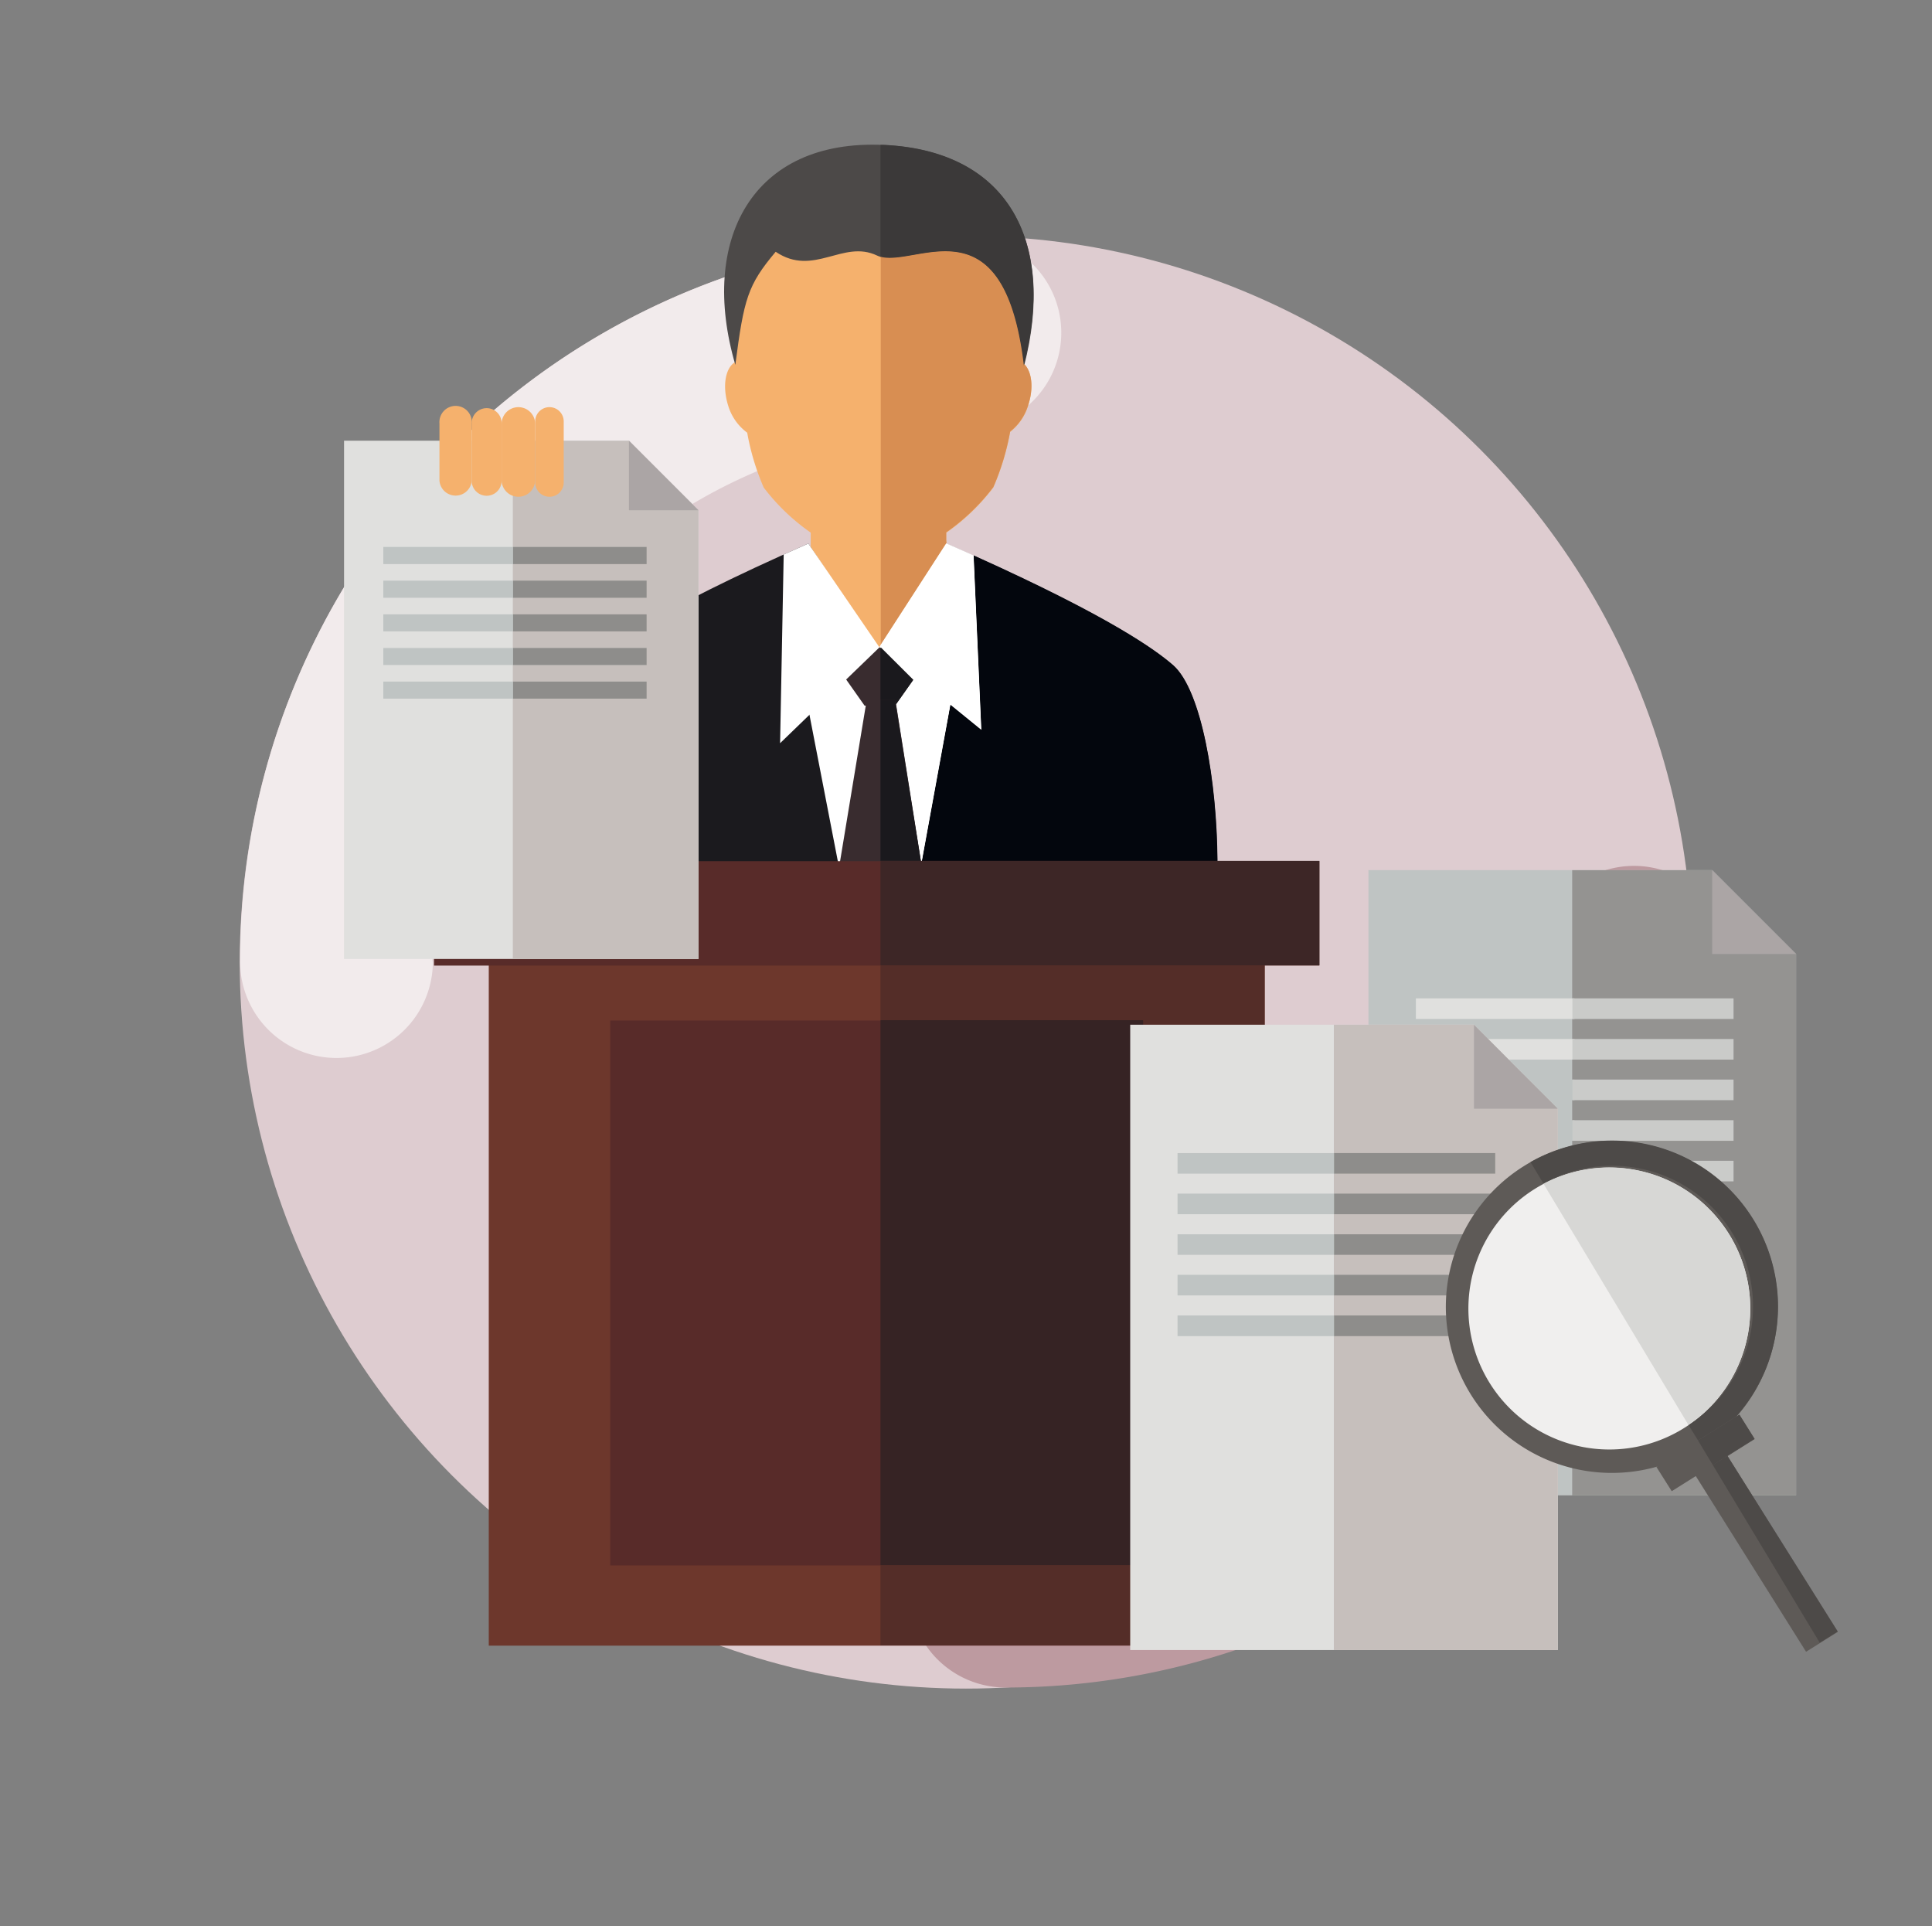 <svg xmlns="http://www.w3.org/2000/svg" width="322" height="321" viewBox="0 0 322 321">
  <rect x="0" y="0" width="322" height="321" fill="#808080" stroke="none"/>
  <g id="Grupo_55734" data-name="Grupo 55734" transform="translate(-265 -2914)">
    <g id="Layer_1" data-name="Layer 1" transform="translate(265.361 2913.73)">
      <g id="Grupo_55458" data-name="Grupo 55458" transform="translate(39.593 39.593)">
        <circle id="Elipse_4151" data-name="Elipse 4151" cx="121.042" cy="121.042" r="121.042" fill="#deccd0"/>
        <path id="Trazado_106498" data-name="Trazado 106498" d="M222.374,128.563A88.735,88.735,0,0,1,133.7,217.3a16.063,16.063,0,1,0,0,32.127A120.8,120.8,0,0,0,254.5,128.563a16.063,16.063,0,0,0-32.127,0Z" transform="translate(-6.057 -7.522)" fill="#bd9aa0"/>
        <path id="Trazado_106499" data-name="Trazado 106499" d="M62.923,151.657a88.67,88.67,0,0,1,88.735-88.67,16.063,16.063,0,0,0,0-32.127A120.8,120.8,0,0,0,30.86,151.722a16.063,16.063,0,1,0,32.127,0Z" transform="translate(-30.796 -30.796)" fill="#f2ebec"/>
      </g>
      <rect id="Rectángulo_5828" data-name="Rectángulo 5828" width="322" height="321" transform="translate(-0.361 0.269)" fill="none"/>
      <g id="Grupo_55466" data-name="Grupo 55466" transform="translate(56.98 24.383)">
        <g id="Grupo_55462" data-name="Grupo 55462">
          <path id="Trazado_106500" data-name="Trazado 106500" d="M168.721,108.949c-2.737-2.416-9.355-7.71-32.127-17.657v-8.16a34.44,34.44,0,0,0,7.852-7.543,41.494,41.494,0,0,0,2.8-9.253,8.841,8.841,0,0,0,3.02-4.446c.951-2.943.591-5.783-.784-6.952,1.285-10.5,1.054-27.089-8.6-29.338-11.707-9.214-29.775-3.714-35.224,3.971-4.883,6.849-5.038,16.256-4.138,25.059-1.735.9-2.287,4.022-1.285,7.261a8.713,8.713,0,0,0,3.187,4.562,40.968,40.968,0,0,0,2.75,9.137,34.877,34.877,0,0,0,7.839,7.518v8.16c-13.969,6.181-21.923,10.576-26.588,13.6l-.681.437-1.285.848a43.346,43.346,0,0,0-3.585,2.8c-4.228,3.752-6.58,17.734-9.086,29.557H177.755C175.3,126.683,172.962,112.7,168.721,108.949Z" transform="translate(-36.23 -18.459)" fill="#f5b16d" fill-rule="evenodd"/>
          <path id="Trazado_106501" data-name="Trazado 106501" d="M114.35,70.7C88.185,82.176,80.334,88.293,77.224,91.03c-4.78,4.241-7,20.3-7,33.412H182.51c0-13.57-2.57-29.158-7.363-33.412-3.123-2.737-11.656-8.854-37.82-20.33L126.365,88.82Z" transform="translate(-36.962 -4.228)" fill="#1b1a1e" fill-rule="evenodd"/>
          <path id="Trazado_106502" data-name="Trazado 106502" d="M102.226,36.819c6.323,4.266,11.206-2.095,16.9.63s21.127-10.409,24.494,18.441C149,34.981,140.83,20.01,120.268,19.02,98.293,17.967,89.426,34.865,95.5,55.658,96.944,44.619,97.548,42.383,102.226,36.819Z" transform="translate(-30.287 -18.974)" fill="#4c4948" fill-rule="evenodd"/>
          <path id="Trazado_106503" data-name="Trazado 106503" d="M103.01,84.191l7.055,36.406H123.6l6.811-36.458Z" transform="translate(-27.614 -0.396)" fill="#fff" fill-rule="evenodd"/>
          <path id="Trazado_106504" data-name="Trazado 106504" d="M105.606,70.7l-4.112,1.825-.6,31.446,16.539-16Z" transform="translate(-28.219 -4.228)" fill="#fff" fill-rule="evenodd"/>
          <path id="Trazado_106505" data-name="Trazado 106505" d="M124.914,70.7l4.575,2.018,1.285,29.056-17.014-13.8Z" transform="translate(-24.55 -4.228)" fill="#fff" fill-rule="evenodd"/>
          <path id="Trazado_106506" data-name="Trazado 106506" d="M127.369,84.14l-13.7.026V120.6l7.081-.116Z" transform="translate(-24.576 -0.396)" fill="#fff"/>
          <g id="Grupo_55460" data-name="Grupo 55460" transform="translate(82.541 83.744)">
            <path id="Trazado_106507" data-name="Trazado 106507" d="M113.145,90.96l-4.575,27.693,13.725-.116L117.913,90.96Z" transform="translate(-108.57 -82.196)" fill="#392c2f" fill-rule="evenodd"/>
            <path id="Trazado_106508" data-name="Trazado 106508" d="M109.46,89.524l3.071,4.356h4.78l3.123-4.356-5.4-5.384Z" transform="translate(-108.316 -84.14)" fill="#392c2f" fill-rule="evenodd"/>
            <g id="Grupo_55459" data-name="Grupo 55459" transform="translate(6.862 0.103)">
              <path id="Trazado_106509" data-name="Trazado 106509" d="M116.442,93.755l2.943-4.164-5.4-5.372-.077.064v8.6h2.39Z" transform="translate(-113.91 -84.22)" fill="#392c2f"/>
              <path id="Trazado_106510" data-name="Trazado 106510" d="M116.442,91.834l-.141-.874h-2.39v27.578l6.862.116Z" transform="translate(-113.91 -82.299)" fill="#392c2f"/>
            </g>
          </g>
          <rect id="Rectángulo_5829" data-name="Rectángulo 5829" width="129.317" height="117.623" transform="translate(24.121 132.513)" fill="#6d372c"/>
          <rect id="Rectángulo_5830" data-name="Rectángulo 5830" width="88.837" height="90.816" transform="translate(44.361 145.955)" fill="#582b29"/>
          <rect id="Rectángulo_5831" data-name="Rectángulo 5831" width="147.553" height="17.4" transform="translate(14.997 119.405)" fill="#582b29"/>
          <path id="Trazado_106511" data-name="Trazado 106511" d="M103.415,143.73H44.34V57.36H91.824l5.8,5.8,5.8,5.8Z" transform="translate(-44.34 -8.031)" fill="#e0e0de"/>
          <path id="Trazado_106512" data-name="Trazado 106512" d="M97.175,143.73H66.23V57.36H85.583l5.05,5.05,6.541,6.541Z" transform="translate(-38.1 -8.031)" fill="#c6bfbc"/>
          <path id="Trazado_106513" data-name="Trazado 106513" d="M81.29,57.36V68.951H92.881l-5.8-5.8Z" transform="translate(-33.806 -8.031)" fill="#aba5a5"/>
          <rect id="Rectángulo_5832" data-name="Rectángulo 5832" width="21.911" height="2.853" transform="translate(6.541 67.038)" fill="#bfc4c3"/>
          <rect id="Rectángulo_5833" data-name="Rectángulo 5833" width="21.911" height="2.853" transform="translate(6.541 72.654)" fill="#bfc4c3"/>
          <rect id="Rectángulo_5834" data-name="Rectángulo 5834" width="21.911" height="2.84" transform="translate(6.541 78.269)" fill="#bfc4c3"/>
          <rect id="Rectángulo_5835" data-name="Rectángulo 5835" width="21.911" height="2.84" transform="translate(6.541 83.872)" fill="#bfc4c3"/>
          <rect id="Rectángulo_5836" data-name="Rectángulo 5836" width="21.911" height="2.84" transform="translate(6.541 89.475)" fill="#bfc4c3"/>
          <rect id="Rectángulo_5837" data-name="Rectángulo 5837" width="22.258" height="2.853" transform="translate(28.169 67.038)" fill="#8e8d8b"/>
          <rect id="Rectángulo_5838" data-name="Rectángulo 5838" width="22.258" height="2.853" transform="translate(28.169 72.654)" fill="#8e8d8b"/>
          <rect id="Rectángulo_5839" data-name="Rectángulo 5839" width="22.258" height="2.84" transform="translate(28.169 78.269)" fill="#8e8d8b"/>
          <rect id="Rectángulo_5840" data-name="Rectángulo 5840" width="22.258" height="2.84" transform="translate(28.169 83.872)" fill="#8e8d8b"/>
          <rect id="Rectángulo_5841" data-name="Rectángulo 5841" width="22.258" height="2.84" transform="translate(28.169 89.475)" fill="#8e8d8b"/>
          <path id="Trazado_106514" data-name="Trazado 106514" d="M62.1,65.3a2.7,2.7,0,0,1-5.384,0V55.75a2.7,2.7,0,1,1,5.384,0Z" transform="translate(-40.815 -9.312)" fill="#f5b16d"/>
          <path id="Trazado_106515" data-name="Trazado 106515" d="M65.873,65.426a2.493,2.493,0,0,1-4.973,0V55.453a2.493,2.493,0,0,1,4.973,0Z" transform="translate(-39.619 -9.234)" fill="#f5b16d"/>
          <path id="Trazado_106516" data-name="Trazado 106516" d="M70.373,65.141a2.8,2.8,0,1,1-5.6,0v-9.33a2.8,2.8,0,0,1,5.6,0Z" transform="translate(-38.516 -9.271)" fill="#f5b16d"/>
          <path id="Trazado_106517" data-name="Trazado 106517" d="M73.885,65.565a2.377,2.377,0,1,1-4.755,0V55.387a2.377,2.377,0,0,1,4.755,0Z" transform="translate(-37.273 -9.271)" fill="#f5b16d"/>
          <g id="Grupo_55461" data-name="Grupo 55461" transform="translate(89.403 0.034)">
            <path id="Trazado_106518" data-name="Trazado 106518" d="M124.86,80.924V79.639a34.7,34.7,0,0,0,7.852-7.543,41.754,41.754,0,0,0,2.8-9.253,8.88,8.88,0,0,0,3.02-4.459c.925-2.814.591-5.513-.655-6.76a2.282,2.282,0,0,1,0,.257,4.194,4.194,0,0,0-.064-.424c-3.393-27.359-17.8-16.089-23.864-17.811V98.439l10.962-16.976Z" transform="translate(-113.899 -15.076)" fill="#d88e52"/>
            <path id="Trazado_106519" data-name="Trazado 106519" d="M129.2,101.283l-5.14-4.189L119.3,123.142h49.244c-.09-13.378-2.686-28.439-7.351-32.59-2.93-2.57-10.653-8.135-33.271-18.312Z" transform="translate(-112.373 -3.822)" fill="#03060d"/>
            <path id="Trazado_106520" data-name="Trazado 106520" d="M137.761,55.342v.077a4.194,4.194,0,0,1,.064.424,2.278,2.278,0,0,0,0-.257c5.32-20.78-2.853-35.635-23.337-36.586h-.578V37.634C119.976,39.33,134.381,28.06,137.761,55.342Z" transform="translate(-113.91 -19)" fill="#3b3939"/>
            <path id="Trazado_106521" data-name="Trazado 106521" d="M127.3,87.941l-1.748,9.6,5.153,4.189-1.285-29.043-4.549-2.018L113.91,87.633v.321Z" transform="translate(-113.91 -4.27)" fill="#fff"/>
            <path id="Trazado_106522" data-name="Trazado 106522" d="M113.987,84.2l5.4,5.384-2.866,4.061,4.151,26.113h.129l4.755-26.049,1.748-9.6-13.391.013v.154Z" transform="translate(-113.91 -0.439)" fill="#fff"/>
            <path id="Trazado_106523" data-name="Trazado 106523" d="M115.944,91.53l-.064.1,4.2,26.01Z" transform="translate(-113.348 1.677)" fill="#392c2f"/>
            <path id="Trazado_106524" data-name="Trazado 106524" d="M116.442,93.728l.077-.1,2.866-4.061-5.4-5.384-.077.077v8.6h2.39Z" transform="translate(-113.91 -0.419)" fill="#1a191d"/>
            <path id="Trazado_106525" data-name="Trazado 106525" d="M120.644,117.814l-4.2-26.01-.141-.874h-2.39v26.884Z" transform="translate(-113.91 1.506)" fill="#1a191d"/>
            <path id="Trazado_106526" data-name="Trazado 106526" d="M177.945,125.39H113.91v9.15h43.8v90.816h-43.8v13.378h64.035Z" transform="translate(-113.91 11.329)" fill="#542d28"/>
            <rect id="Rectángulo_5842" data-name="Rectángulo 5842" width="43.795" height="90.816" transform="translate(0 145.869)" fill="#362324"/>
            <path id="Trazado_106527" data-name="Trazado 106527" d="M187.07,129.25v-17.4H113.91v17.4Z" transform="translate(-113.91 7.469)" fill="#3d2626"/>
          </g>
        </g>
        <g id="Grupo_55465" data-name="Grupo 55465" transform="translate(131.027 120.896)">
          <path id="Trazado_106528" data-name="Trazado 106528" d="M248.47,217.244H177.2V113.05h57.289l6.991,6.991,6.991,6.991Z" transform="translate(-137.491 -113.05)" fill="#bfc4c3"/>
          <path id="Trazado_106529" data-name="Trazado 106529" d="M240.939,217.244H203.62V113.05h23.337l6.091,6.091,7.89,7.89Z" transform="translate(-129.959 -113.05)" fill="#949391"/>
          <path id="Trazado_106530" data-name="Trazado 106530" d="M221.78,113.05v13.982h13.982l-6.991-6.991Z" transform="translate(-124.782 -113.05)" fill="#aba5a5"/>
          <rect id="Rectángulo_5843" data-name="Rectángulo 5843" width="26.434" height="3.431" transform="translate(47.612 21.371)" fill="#e0e0de"/>
          <rect id="Rectángulo_5844" data-name="Rectángulo 5844" width="26.434" height="3.431" transform="translate(47.612 28.143)" fill="#e0e0de"/>
          <rect id="Rectángulo_5845" data-name="Rectángulo 5845" width="26.434" height="3.431" transform="translate(47.612 34.903)" fill="#bfc4c3"/>
          <rect id="Rectángulo_5846" data-name="Rectángulo 5846" width="26.434" height="3.431" transform="translate(47.612 41.675)" fill="#bfc4c3"/>
          <rect id="Rectángulo_5847" data-name="Rectángulo 5847" width="26.434" height="3.431" transform="translate(47.612 48.435)" fill="#bfc4c3"/>
          <rect id="Rectángulo_5848" data-name="Rectángulo 5848" width="26.858" height="3.431" transform="translate(73.699 21.371)" fill="#cacbc9"/>
          <rect id="Rectángulo_5849" data-name="Rectángulo 5849" width="26.858" height="3.431" transform="translate(73.699 28.143)" fill="#cacbc9"/>
          <rect id="Rectángulo_5850" data-name="Rectángulo 5850" width="26.858" height="3.431" transform="translate(73.699 34.903)" fill="#cacbc9"/>
          <rect id="Rectángulo_5851" data-name="Rectángulo 5851" width="26.858" height="3.431" transform="translate(73.699 41.675)" fill="#cacbc9"/>
          <rect id="Rectángulo_5852" data-name="Rectángulo 5852" width="26.858" height="3.431" transform="translate(73.699 48.435)" fill="#cacbc9"/>
          <path id="Trazado_106531" data-name="Trazado 106531" d="M217.57,237.307H146.3V133.1h57.289l6.978,7,7,6.991Z" transform="translate(-146.3 -107.334)" fill="#e0e0de"/>
          <path id="Trazado_106532" data-name="Trazado 106532" d="M210.042,237.307H172.71V133.1h23.35l6.091,6.1,7.89,7.89Z" transform="translate(-138.771 -107.334)" fill="#c6bfbc"/>
          <path id="Trazado_106533" data-name="Trazado 106533" d="M190.88,133.1v13.995h13.982l-7-6.991Z" transform="translate(-133.591 -107.334)" fill="#aba5a5"/>
          <rect id="Rectángulo_5853" data-name="Rectángulo 5853" width="26.434" height="3.431" transform="translate(7.89 47.15)" fill="#bfc4c3"/>
          <rect id="Rectángulo_5854" data-name="Rectángulo 5854" width="26.434" height="3.431" transform="translate(7.89 53.909)" fill="#bfc4c3"/>
          <rect id="Rectángulo_5855" data-name="Rectángulo 5855" width="26.434" height="3.431" transform="translate(7.89 60.681)" fill="#bfc4c3"/>
          <rect id="Rectángulo_5856" data-name="Rectángulo 5856" width="26.434" height="3.431" transform="translate(7.89 67.441)" fill="#bfc4c3"/>
          <rect id="Rectángulo_5857" data-name="Rectángulo 5857" width="26.434" height="3.444" transform="translate(7.89 74.213)" fill="#bfc4c3"/>
          <rect id="Rectángulo_5858" data-name="Rectángulo 5858" width="26.858" height="3.431" transform="translate(33.977 47.15)" fill="#8e8d8b"/>
          <rect id="Rectángulo_5859" data-name="Rectángulo 5859" width="26.858" height="3.431" transform="translate(33.977 53.909)" fill="#8e8d8b"/>
          <rect id="Rectángulo_5860" data-name="Rectángulo 5860" width="26.858" height="3.431" transform="translate(33.977 60.681)" fill="#8e8d8b"/>
          <rect id="Rectángulo_5861" data-name="Rectángulo 5861" width="26.858" height="3.431" transform="translate(33.977 67.441)" fill="#8e8d8b"/>
          <rect id="Rectángulo_5862" data-name="Rectángulo 5862" width="26.858" height="3.444" transform="translate(33.977 74.213)" fill="#8e8d8b"/>
          <g id="Grupo_55464" data-name="Grupo 55464" transform="translate(52.603 45.067)">
            <rect id="Rectángulo_5863" data-name="Rectángulo 5863" width="6.245" height="48.139" transform="translate(34.446 44.422) rotate(-32.12)" fill="#5e5a57"/>
            <path id="Trazado_106534" data-name="Trazado 106534" d="M238.337,161.115a27.668,27.668,0,1,1-38.154-8.713A27.668,27.668,0,0,1,238.337,161.115Z" transform="translate(-187.234 -148.109)" fill="#5e5a57"/>
            <path id="Trazado_106535" data-name="Trazado 106535" d="M230.925,187.728,217.1,196.415l-2.557-4.048,13.853-8.687Z" transform="translate(-179.449 -137.982)" fill="#5e5a57"/>
            <path id="Trazado_106536" data-name="Trazado 106536" d="M233.545,162.62a23.491,23.491,0,1,1-32.384-7.4,23.491,23.491,0,0,1,32.384,7.4Z" transform="translate(-186.4 -147.121)" fill="#f0efee"/>
            <g id="Grupo_55463" data-name="Grupo 55463" transform="translate(14.106)">
              <path id="Trazado_106537" data-name="Trazado 106537" d="M224.3,189l-2.442,1.542,17.824,29.608,2.994-1.876Z" transform="translate(-191.468 -136.465)" fill="#4d4a48"/>
              <path id="Trazado_106538" data-name="Trazado 106538" d="M232.5,194.113a27.642,27.642,0,0,0-34.286-42.408l2.172,3.6a23.466,23.466,0,0,1,24.159,40.21l1.594,2.57Z" transform="translate(-198.21 -148.119)" fill="#4d4a48"/>
              <path id="Trazado_106539" data-name="Trazado 106539" d="M229.36,187.7l-2.532-4.048-.527.334-6.361,3.984,2.467,4.1,2.442-1.542Z" transform="translate(-192.015 -137.99)" fill="#4d4a48"/>
              <path id="Trazado_106540" data-name="Trazado 106540" d="M230.742,162.587a23.478,23.478,0,0,0-30.842-8.263l24.16,40.2A23.478,23.478,0,0,0,230.742,162.587Z" transform="translate(-197.728 -147.126)" fill="#d7d7d5"/>
            </g>
          </g>
        </g>
      </g>
    </g>
  </g>
</svg>
